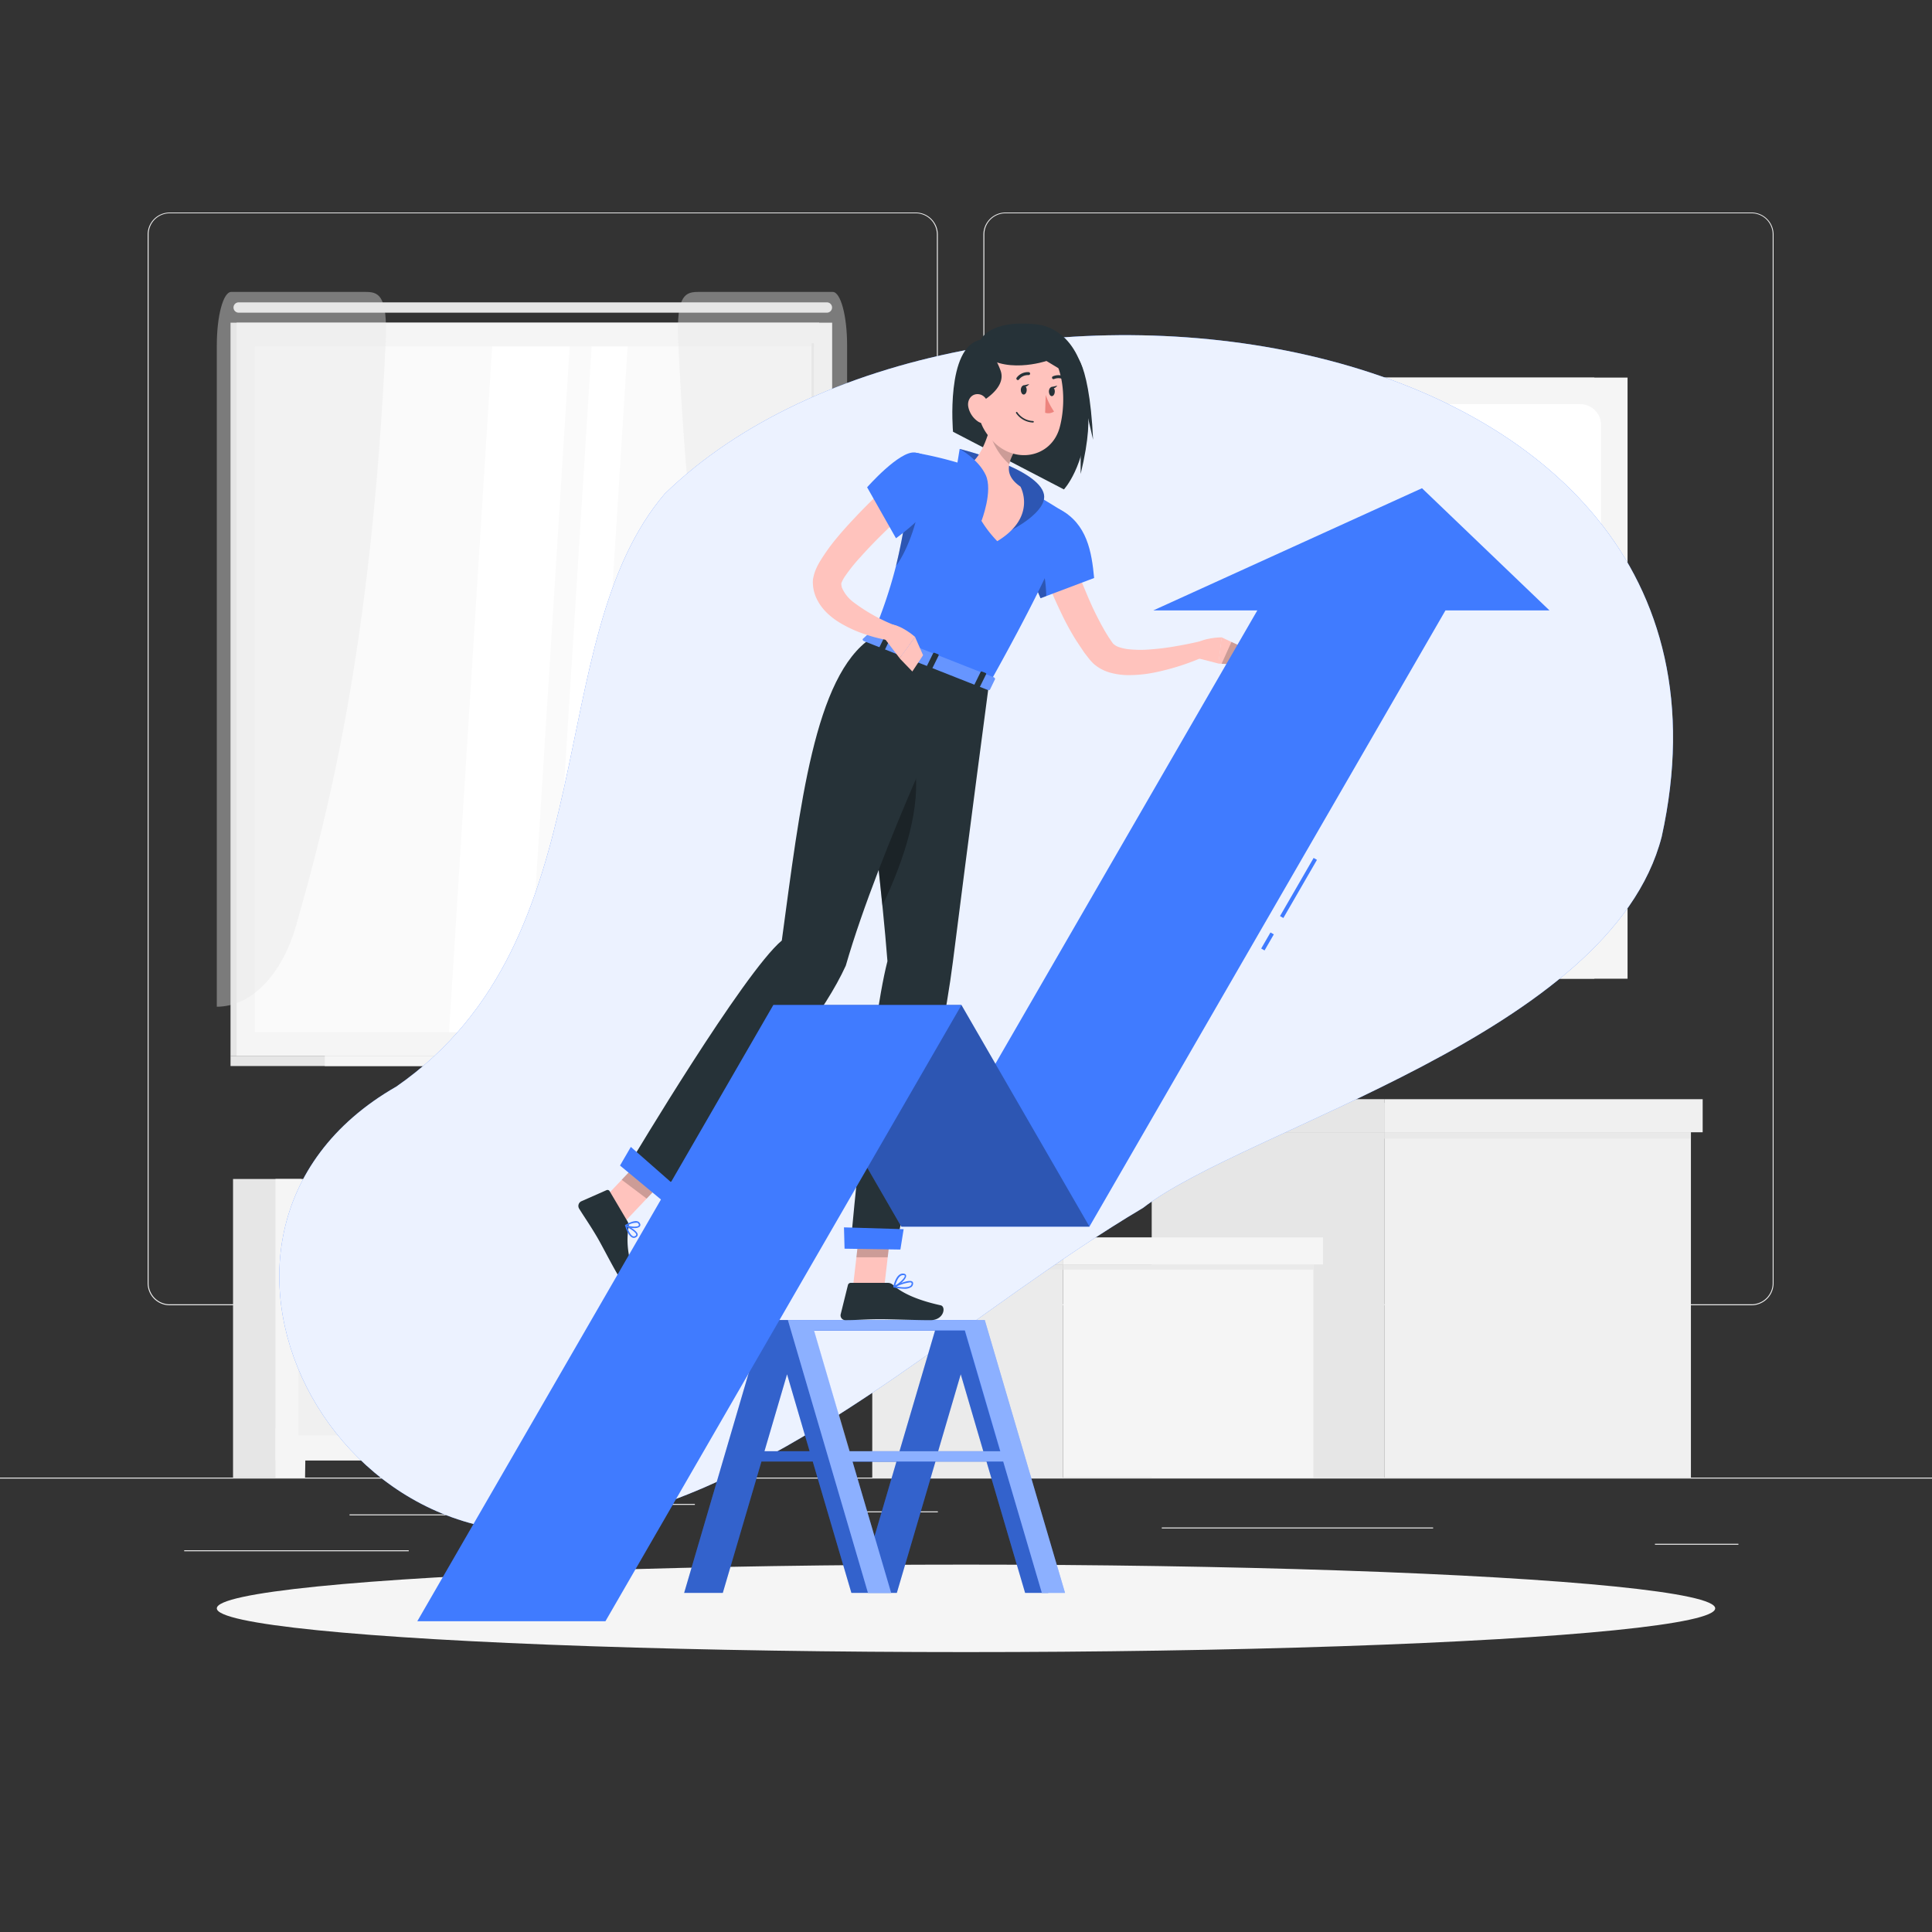 <svg xmlns="http://www.w3.org/2000/svg" viewBox="0 0 500 500"><rect x="0" y="0" width="500" height="500" fill="#333333" stroke="none"/><g id="background-complete"><rect y="382.4" width="500" height="0.25" style="fill:#ebebeb"></rect><rect x="90.46" y="391.92" width="24.87" height="0.25" style="fill:#ebebeb"></rect><rect x="152.33" y="389.21" width="27.5" height="0.25" style="fill:#ebebeb"></rect><rect x="47.67" y="401.21" width="58.11" height="0.25" style="fill:#ebebeb"></rect><rect x="428.3" y="399.53" width="21.6" height="0.25" style="fill:#ebebeb"></rect><rect x="214.79" y="391.14" width="27.93" height="0.25" style="fill:#ebebeb"></rect><rect x="300.67" y="395.31" width="70.22" height="0.25" style="fill:#ebebeb"></rect><path d="M237,337.8H43.91a5.71,5.71,0,0,1-5.7-5.71V60.66A5.71,5.71,0,0,1,43.91,55H237a5.71,5.71,0,0,1,5.71,5.71V332.09A5.71,5.71,0,0,1,237,337.8ZM43.91,55.2a5.46,5.46,0,0,0-5.45,5.46V332.09a5.46,5.46,0,0,0,5.45,5.46H237a5.47,5.47,0,0,0,5.46-5.46V60.66A5.47,5.47,0,0,0,237,55.2Z" style="fill:#ebebeb"></path><path d="M453.31,337.8H260.21a5.72,5.72,0,0,1-5.71-5.71V60.66A5.72,5.72,0,0,1,260.21,55h193.1A5.71,5.71,0,0,1,459,60.66V332.09A5.71,5.71,0,0,1,453.31,337.8ZM260.21,55.2a5.47,5.47,0,0,0-5.46,5.46V332.09a5.47,5.47,0,0,0,5.46,5.46h193.1a5.47,5.47,0,0,0,5.46-5.46V60.66a5.47,5.47,0,0,0-5.46-5.46Z" style="fill:#ebebeb"></path><rect x="59.66" y="83.51" width="152.34" height="189.74" style="fill:#e6e6e6"></rect><rect x="61.23" y="83.51" width="154.13" height="189.74" style="fill:#f5f5f5"></rect><path d="M61.76,80.92H214a1.34,1.34,0,0,0,1.34-1.34h0A1.34,1.34,0,0,0,214,78.25H61.76a1.34,1.34,0,0,0-1.33,1.33h0A1.34,1.34,0,0,0,61.76,80.92Z" style="fill:#e6e6e6"></path><rect x="59.66" y="273.25" width="152.34" height="2.64" style="fill:#e6e6e6"></rect><rect x="84.06" y="273.25" width="146.74" height="2.64" style="fill:#f5f5f5"></rect><rect x="49.57" y="106.04" width="177.46" height="144.68" transform="translate(316.68 40.08) rotate(90)" style="fill:#fafafa"></rect><polygon points="116.21 267.11 127.37 89.65 147.44 89.65 136.28 267.11 116.21 267.11" style="fill:#fff"></polygon><polygon points="141.96 267.11 153.12 89.65 162.43 89.65 151.27 267.11 141.96 267.11" style="fill:#fff"></polygon><rect x="150.62" y="148.24" width="119.45" height="0.6" transform="translate(358.88 -61.8) rotate(90)" style="fill:#e6e6e6"></rect><g style="opacity:0.4"><path d="M56.11,89.34v171.2h0c8.87,0,16.88-8.23,20.51-21,7.69-26.93,19.54-71,23.2-151.15.56-12.38-2-12.84-5.38-12.84H59.82C57.77,75.58,56.11,81.74,56.11,89.34Z" style="fill:#e6e6e6"></path></g><g style="opacity:0.4"><path d="M219.23,89.34v171.2h0c-8.86,0-16.87-8.23-20.51-21-7.68-26.93-19.53-71-23.2-151.15-.56-12.38,2-12.84,5.38-12.84h34.62C217.57,75.58,219.23,81.74,219.23,89.34Z" style="fill:#e6e6e6"></path></g><rect x="162.16" y="305.12" width="17.67" height="77.27" style="fill:#e6e6e6"></rect><polygon points="172.18 382.4 179.83 382.4 179.83 369.58 172 369.58 172.18 382.4" style="fill:#f5f5f5"></polygon><rect x="60.31" y="305.12" width="17.67" height="77.27" style="fill:#e6e6e6"></rect><rect x="71.3" y="305.12" width="108.53" height="72.86" style="fill:#f5f5f5"></rect><polygon points="78.95 382.4 71.3 382.4 71.3 369.58 79.14 369.58 78.95 382.4" style="fill:#f5f5f5"></polygon><rect x="77.24" y="311.25" width="96.66" height="26.87" style="fill:#f0f0f0"></rect><path d="M125.57,329.29a7.85,7.85,0,1,1,7.84-7.84A7.85,7.85,0,0,1,125.57,329.29Zm0-14.86a7,7,0,1,0,7,7A7,7,0,0,0,125.57,314.43Z" style="fill:#fff"></path><rect x="77.24" y="344.62" width="96.66" height="26.87" style="fill:#f0f0f0"></rect><path d="M125.57,362.66a7.85,7.85,0,1,1,7.84-7.85A7.86,7.86,0,0,1,125.57,362.66Zm0-14.87a7,7,0,1,0,7,7A7,7,0,0,0,125.57,347.79Z" style="fill:#fff"></path><rect x="298.07" y="293.02" width="60.3" height="89.37" transform="translate(656.43 675.42) rotate(180)" style="fill:#e6e6e6"></rect><rect x="358.36" y="293.02" width="79.25" height="89.37" style="fill:#f0f0f0"></rect><rect x="298.07" y="285.41" width="139.54" height="9.26" transform="translate(735.68 580.08) rotate(180)" style="fill:#e6e6e6;opacity:0.7;mix-blend-mode:multiply"></rect><rect x="295.03" y="284.47" width="63.34" height="8.56" transform="translate(653.39 577.49) rotate(180)" style="fill:#e6e6e6"></rect><rect x="358.36" y="284.47" width="82.29" height="8.56" style="fill:#f0f0f0"></rect><rect x="225.75" y="327.23" width="49.33" height="55.16" transform="translate(500.82 709.63) rotate(180)" style="fill:#ebebeb"></rect><rect x="275.07" y="327.23" width="64.83" height="55.16" style="fill:#f5f5f5"></rect><rect x="225.75" y="321" width="114.16" height="7.57" transform="translate(565.65 649.58) rotate(180)" style="fill:#e6e6e6;opacity:0.7;mix-blend-mode:multiply"></rect><rect x="223.26" y="320.23" width="51.82" height="7" transform="translate(498.33 647.46) rotate(180)" style="fill:#ebebeb"></rect><rect x="275.07" y="320.23" width="67.32" height="7" style="fill:#f5f5f5"></rect><rect x="312.05" y="97.72" width="100.56" height="155.57" style="fill:#e6e6e6"></rect><rect x="313.51" y="97.72" width="107.7" height="155.57" style="fill:#f5f5f5"></rect><rect x="296.44" y="128.52" width="141.84" height="93.97" rx="5.4" transform="translate(542.87 -191.85) rotate(90)" style="fill:#fff"></rect><rect x="363.38" y="151.11" width="7.96" height="48.79" transform="translate(231.7 -208.36) rotate(45)" style="fill:#f5f5f5"></rect><rect x="349.19" y="136.92" width="7.96" height="48.79" transform="translate(217.51 -202.48) rotate(45)" style="fill:#f5f5f5"></rect><rect x="377.57" y="165.3" width="7.96" height="48.79" transform="translate(245.89 -214.23) rotate(45)" style="fill:#f5f5f5"></rect></g><g id="background-simple"><path d="M102.57,281.21c55.31-38.4,37-115.45,69.48-153.44,77-74.78,288.2-48.59,258,88.75-13.13,51.15-107.45,75.35-134.25,96.09C252.32,338.43,212.58,377,164.7,391.4,90.69,420,35.35,319.67,102.57,281.21Z" style="fill:#407BFF"></path><path d="M102.57,281.21c55.31-38.4,37-115.45,69.48-153.44,77-74.78,288.2-48.59,258,88.75-13.13,51.15-107.45,75.35-134.25,96.09C252.32,338.43,212.58,377,164.7,391.4,90.69,420,35.35,319.67,102.57,281.21Z" style="fill:#fff;opacity:0.9"></path></g><g id="Shadow"><ellipse id="path" cx="250" cy="416.24" rx="193.89" ry="11.32" style="fill:#f5f5f5"></ellipse></g><g id="Character"><path d="M251.66,345.48l1.13-3.87h-55l-20.73,70.63h10l10-34h13.28l10,34h11.76l10-34H255.3l10,34h6Zm-53.82,30.1,5.85-19.92,5.84,19.92ZM224.15,405l-7.84-26.72H232Zm8.64-29.42H215.51l-8.83-30.1.34-1.17H242Zm10,0,5.85-19.92,5.84,19.92Z" style="fill:#407BFF"></path><path d="M251.66,345.48l1.13-3.87h-55l-20.73,70.63h10l10-34h13.28l10,34h11.76l10-34H255.3l10,34h6Zm-53.82,30.1,5.85-19.92,5.84,19.92ZM224.15,405l-7.84-26.72H232Zm8.64-29.42H215.51l-8.83-30.1.34-1.17H242Zm10,0,5.85-19.92,5.84,19.92Z" style="opacity:0.2"></path><path d="M254.85,341.61H203.9l20.73,70.63h6l-10-34h39l10,34h6Zm-35,34-9.18-31.27h39l9.17,31.27Z" style="fill:#407BFF"></path><path d="M254.85,341.61H203.9l20.73,70.63h6l-10-34h39l10,34h6m-55.73-36.66-9.18-31.27h39l9.17,31.27Z" style="fill:#fff;opacity:0.4"></path><path d="M253.81,87.92s2.21-5.25,14.25-4c8.75.91,14.07,10.33,13.41,23.66s-6.13,19.08-6.13,19.08l-28.7-14.92S244.68,89.67,253.81,87.92Z" style="fill:#263238"></path><path d="M279.67,102v20.67C284.17,104.06,279.67,102,279.67,102Z" style="fill:#263238"></path><path d="M278.21,93.66l4.68,20.13C281.85,91.25,277,90.21,278.21,93.66Z" style="fill:#263238"></path><path d="M277.46,144.19c.73,1.94,1.5,4,2.32,6s1.64,4,2.53,6,1.84,3.86,2.83,5.7c.51.91,1,1.8,1.56,2.66.26.46.55.83.83,1.26l.37.54a1.81,1.81,0,0,0,.18.23,4,4,0,0,0,1.53.9,11.69,11.69,0,0,0,2.53.55,31,31,0,0,0,6,0,61.21,61.21,0,0,0,6.36-.83c2.13-.35,4.3-.82,6.37-1.29l1.35,3.77A62.63,62.63,0,0,1,299,174a33.92,33.92,0,0,1-7.32.72,18.16,18.16,0,0,1-4.07-.56,10.94,10.94,0,0,1-4.35-2.18,10.07,10.07,0,0,1-1-1c-.18-.2-.25-.3-.35-.42l-.29-.36c-.37-.49-.79-1-1.12-1.47l-1-1.49-1-1.51a70,70,0,0,1-3.41-6.14c-1-2.09-2-4.18-2.88-6.3s-1.7-4.23-2.44-6.5Z" style="fill:#ffc3bd"></path><path d="M310.35,170.44l5,1.29.85-6.78s-5.07-.06-7.49,2.17Z" style="fill:#ffc3bd"></path><polygon points="321.54 172.12 320.83 167.12 316.15 164.95 315.31 171.73 321.54 172.12" style="fill:#ffc3bd"></polygon><polygon points="321.54 172.12 320.83 167.12 318.7 166.13 316.15 171.78 321.54 172.12" style="opacity:0.2"></polygon><path d="M263.55,138.73c.31,2.6,2.2,7.61,3.74,11.36,1.12,2.7,2,4.73,2,4.73l1.49-.56,12.38-4.67c-.63-6.72-1.81-14.06-8.89-17.76C269.87,129.5,263,134.08,263.55,138.73Z" style="fill:#407BFF"></path><path d="M267.29,150.09c1.12,2.7,2,4.73,2,4.73l1.49-.56c-.08-2.64-.41-6.82-1.73-8.77A11.43,11.43,0,0,0,267.29,150.09Z" style="opacity:0.3"></path><polygon points="220.68 333.59 228.7 334.35 230.85 315.85 222.84 315.09 220.68 333.59" style="fill:#ffc3bd"></polygon><polygon points="154.67 311.9 161.13 316.77 173.98 303.21 167.52 298.35 154.67 311.9" style="fill:#ffc3bd"></polygon><path d="M162.4,316.1l-4.63-7.83a.63.63,0,0,0-.8-.26l-6.55,2.89a1.34,1.34,0,0,0-.55,1.88c1.67,2.69,2.6,3.91,4.64,7.35,1.25,2.12,3.72,7,5.45,9.91s4.64,1.31,4.17-.07c-2.09-6.17-1.87-9.67-1.46-12.45A2.11,2.11,0,0,0,162.4,316.1Z" style="fill:#263238"></path><path d="M229.72,332h-9.55a.76.76,0,0,0-.73.58l-1.87,7.55a1.23,1.23,0,0,0,1.21,1.52c3.36,0,5-.24,9.16-.24,2.58,0,9.26.25,12.83.25s4.12-3.53,2.67-3.85c-6.52-1.43-10.3-3.4-12.35-5.29A2,2,0,0,0,229.72,332Z" style="fill:#263238"></path><polygon points="230.85 315.85 229.74 325.39 221.63 325.39 222.83 315.09 230.85 315.85" style="opacity:0.2"></polygon><polygon points="167.52 298.35 173.97 303.22 167.35 310.2 160.89 305.33 167.52 298.35" style="opacity:0.2"></polygon><path d="M225.5,165.1l30.43,12c23.24-41.55,20.29-44,20.29-44s-4.8-3.2-9.83-5.93c-.76-.41-1.53-.81-2.29-1.2a105.13,105.13,0,0,0-13.81-5.45c-.7-.24-1.39-.46-2.09-.68a97.72,97.72,0,0,0-11.46-2.7c-.72,5.92-1.4,10.92-2.1,15.26-.9,5.66-1.8,10.18-2.76,14.08A122.17,122.17,0,0,1,225.5,165.1Z" style="fill:#407BFF"></path><path d="M231.88,146.45c3.16-4.08,6.43-13.78,5.85-17.54l-3.09,3.46C233.74,138,232.84,142.55,231.88,146.45Z" style="opacity:0.3"></path><path d="M270.18,128c-1.27-6.78-21.82-11.81-21.82-11.81L260,136.39l1.84.74S271,132.51,270.18,128Z" style="fill:#407BFF"></path><path d="M270.18,128c-1.27-6.78-21.82-11.81-21.82-11.81L260,136.39l1.84.74S271,132.51,270.18,128Z" style="opacity:0.3"></path><path d="M255.89,111.77c-1.18,3.85-3,7.61-5.61,8.72,0,0-1.41,10,7.81,19.57,10.43-6.32,6-14.12,6-14.12-4.53-3.15-3.42-6.51-.07-11.52l-3.4-3.08A2.56,2.56,0,0,0,255.89,111.77Z" style="fill:#ffc3bd"></path><path d="M247.79,119.69l.57-3.5s4.75,2.56,6.72,6.7S254,134.83,254,134.83l-7.38-7.05Z" style="fill:#407BFF"></path><path d="M260.63,111.33a2.57,2.57,0,0,0-4.61.09,16.79,16.79,0,0,0,5.19,8.72,17.28,17.28,0,0,1,2.81-5.72Z" style="opacity:0.2"></path><path d="M252.63,98c.22,8.06.15,11.47,4,15.81,5.8,6.54,15.47,4.72,17.62-3.2,1.93-7.12,1.24-19.1-6.38-22.73A10.6,10.6,0,0,0,252.63,98Z" style="fill:#ffc3bd"></path><path d="M253.4,90.92c6,6.34,17.42,2.5,17.42,2.5l6,3.63-3.18-7.22-7-4.11S250.33,87.67,253.4,90.92Z" style="fill:#263238"></path><path d="M254.06,88.42a19.24,19.24,0,0,1,4.83,7.33c2,5-6,8.83-6,8.83S246.39,97.75,254.06,88.42Z" style="fill:#263238"></path><path d="M250.6,105.32a6,6,0,0,0,2.5,3.76c1.71,1.15,3.15-.23,3.17-2.19,0-1.76-.85-4.48-2.8-4.84S250.22,103.44,250.6,105.32Z" style="fill:#ffc3bd"></path><path d="M255.93,177.1s-5.39,40.62-9.33,71.86C243.47,273.79,232,321.65,232,321.65l-11.71-1.16s4.89-54.31,9.38-71.74c-2.77-35.85-10-70.56,1.81-81.47Z" style="fill:#263238"></path><polygon points="218.42 317.64 233.86 318.11 233.02 323.38 218.57 323.16 218.42 317.64" style="fill:#407BFF"></polygon><path d="M236.72,198.09,225,188.35c-.41,12.53,1.64,28.73,3.37,46C234.3,221.93,238.41,208.64,236.72,198.09Z" style="opacity:0.3"></path><path d="M249.25,174.58s-21.68,45.19-30.36,75.33c-10.84,23.83-47.26,58-47.26,58l-8.3-7.41s29.11-48.81,39-57.09c4.74-34.91,8.45-68.43,23.16-78.29Z" style="fill:#263238"></path><polygon points="171.23 310.57 160.46 301.64 163.26 296.82 175.07 307.19 171.23 310.57" style="fill:#407BFF"></polygon><path d="M225.7,163.12l-2.37,2.21c-.18.17,0,.49.34.62l31.91,12.59c.28.11.55.07.63-.1l1.28-2.64c.08-.18-.1-.44-.4-.56l-30.81-12.16A.58.58,0,0,0,225.7,163.12Z" style="fill:#407BFF"></path><path d="M225.7,163.12l-2.37,2.21c-.18.17,0,.49.34.62l31.91,12.59c.28.11.55.07.63-.1l1.28-2.64c.08-.18-.1-.44-.4-.56l-30.81-12.16A.58.58,0,0,0,225.7,163.12Z" style="fill:#fff;opacity:0.2"></path><path d="M228.58,168.23l-.83-.33c-.16-.06-.25-.2-.21-.3l1.69-3.41c.05-.1.22-.13.38-.07l.83.33c.16.06.26.2.21.3L229,168.17C228.92,168.27,228.74,168.3,228.58,168.23Z" style="fill:#263238"></path><path d="M253.16,177.93l-.83-.33c-.16-.06-.26-.2-.21-.3l1.68-3.42c0-.1.23-.13.39-.06l.83.32c.16.07.26.2.21.3l-1.69,3.42C253.49,178,253.32,178,253.16,177.93Z" style="fill:#263238"></path><path d="M240.87,173.08l-.83-.33c-.16-.06-.26-.2-.21-.3l1.68-3.42c.05-.1.23-.13.39-.06l.83.33c.16.06.26.19.21.3L241.26,173C241.21,173.11,241,173.14,240.87,173.08Z" style="fill:#263238"></path><path d="M264.18,100.88c0,.66.31,1.21.73,1.23s.78-.49.8-1.14-.31-1.21-.73-1.23S264.21,100.23,264.18,100.88Z" style="fill:#263238"></path><path d="M271.45,101.29c0,.65.31,1.2.73,1.23s.77-.49.8-1.15-.31-1.2-.73-1.22S271.48,100.64,271.45,101.29Z" style="fill:#263238"></path><path d="M272.07,100.17l1.56-.36S272.79,101,272.07,100.17Z" style="fill:#263238"></path><path d="M270.63,102.21a18.11,18.11,0,0,0,2.16,4.3,2.71,2.71,0,0,1-2.31.31Z" style="fill:#ed847e"></path><path d="M267.43,109.34a.24.24,0,0,0,.12-.18.21.21,0,0,0-.19-.2,5.2,5.2,0,0,1-4.08-2.26.2.2,0,0,0-.26-.07.21.21,0,0,0-.07.27,5.57,5.57,0,0,0,4.4,2.45Z" style="fill:#263238"></path><path d="M263.55,98.34a.31.31,0,0,0,.16-.12,2.94,2.94,0,0,1,2.46-1.14.39.39,0,0,0,.42-.34.4.4,0,0,0-.34-.43,3.64,3.64,0,0,0-3.13,1.42.39.39,0,0,0,.06.54A.39.39,0,0,0,263.55,98.34Z" style="fill:#263238"></path><path d="M276.05,98.21a.1.1,0,0,0,0,0,.4.4,0,0,0-.14-.53,3.7,3.7,0,0,0-3.45-.28.39.39,0,0,0-.16.51.39.39,0,0,0,.51.18,3,3,0,0,1,2.73.25A.36.36,0,0,0,276.05,98.21Z" style="fill:#263238"></path><path d="M163.65,320.28l.12.05a1.05,1.05,0,0,0,1-.27.65.65,0,0,0,.26-.61c-.13-1-2.71-2.31-3-2.45a.17.17,0,0,0-.2,0,.19.19,0,0,0-.06.2C162.09,318.22,162.74,319.89,163.65,320.28Zm-1.36-2.73c1,.55,2.31,1.41,2.37,1.95a.27.27,0,0,1-.12.27.72.72,0,0,1-.67.19C163.35,319.8,162.77,318.91,162.29,317.55Z" style="fill:#407BFF"></path><path d="M162.06,317.43c.88.39,2.83.64,3.45.05a.67.67,0,0,0,.12-.83,1,1,0,0,0-.63-.57c-1.1-.34-3.06.87-3.14.93a.19.19,0,0,0-.09.17.19.19,0,0,0,.1.16Zm2.91-.95a.64.64,0,0,1,.32.33c.1.23,0,.33,0,.39-.41.39-2,.29-2.88-.05a4.26,4.26,0,0,1,2.51-.7Z" style="fill:#407BFF"></path><path d="M234,333.53a3.12,3.12,0,0,0,1.85-.45,1.16,1.16,0,0,0,.46-.92.57.57,0,0,0-.25-.52c-.89-.58-4.1.89-4.73,1.2a.17.17,0,0,0-.1.19.2.2,0,0,0,.15.17A13.17,13.17,0,0,0,234,333.53Zm1.47-1.65a.65.65,0,0,1,.38.08.19.19,0,0,1,.08.18.79.79,0,0,1-.32.64c-.55.42-1.86.48-3.58.16A11.61,11.61,0,0,1,235.47,331.88Z" style="fill:#407BFF"></path><path d="M231.42,333.2h.07c1.07-.45,3.19-2.19,3-3.09,0-.2-.17-.44-.66-.5-1.91-.23-2.61,3.22-2.64,3.37a.16.16,0,0,0,.07.18A.18.18,0,0,0,231.42,333.2ZM233.7,330h.13c.2,0,.31.08.33.17.08.53-1.38,1.9-2.46,2.5C231.93,331.82,232.56,330,233.7,330Z" style="fill:#407BFF"></path><path d="M264.8,99.77l1.56-.37S265.52,100.58,264.8,99.77Z" style="fill:#263238"></path><path d="M236.75,130.21c-3.23,3-6.49,6.11-9.61,9.23-1.56,1.57-3.07,3.17-4.51,4.78a44.42,44.42,0,0,0-3.89,4.85,8.74,8.74,0,0,0-1,1.86s0,0,0,0,0-.13,0,0a2.29,2.29,0,0,0,0,.37,4.29,4.29,0,0,0,.16.81,9.35,9.35,0,0,0,3.06,3.8A45.42,45.42,0,0,0,232,162l-1,3.89c-1.25-.18-2.37-.42-3.54-.7a35.81,35.81,0,0,1-3.46-1,32.13,32.13,0,0,1-6.76-3.09,18.75,18.75,0,0,1-3.22-2.48,13,13,0,0,1-2.7-3.73,10,10,0,0,1-.79-2.46,9.7,9.7,0,0,1-.15-1.32,6.49,6.49,0,0,1,0-.87c0-.28.07-.59.12-.83a11.11,11.11,0,0,1,.82-2.45c.31-.68.64-1.28,1-1.86a50.72,50.72,0,0,1,4.34-6c1.52-1.83,3.1-3.56,4.7-5.25,3.2-3.4,6.49-6.57,10-9.68Z" style="fill:#ffc3bd"></path><path d="M228.84,165.12l4,5.24,4-5.51s-3.75-3.4-7-3.33Z" style="fill:#ffc3bd"></path><polygon points="236.11 173.78 238.89 169.57 236.82 164.85 232.81 170.36 236.11 173.78" style="fill:#ffc3bd"></polygon><path d="M236.74,117.11c-4-.46-12.33,9-12.33,9l7.47,13.19s11.07-7.83,10.66-12.84C242.18,122.06,241.83,117.69,236.74,117.11Z" style="fill:#407BFF"></path></g><g id="Arrow"><rect x="325.64" y="243.17" width="4.8" height="1" transform="translate(-47.07 405.77) rotate(-59.98)" style="fill:#407BFF"></rect><rect x="327.36" y="229.31" width="17.38" height="1" transform="translate(-31.06 405.8) rotate(-59.98)" style="fill:#407BFF"></rect><polygon points="368.01 126.35 298.46 157.98 325.39 157.98 233.26 317.44 281.95 317.44 374.08 157.98 401.01 157.98 368.01 126.35" style="fill:#407BFF"></polygon><polygon points="281.95 317.44 233.26 317.44 200.14 260.1 248.82 260.1 281.95 317.44" style="fill:#407BFF"></polygon><polygon points="281.95 317.44 233.26 317.44 200.14 260.1 248.82 260.1 281.95 317.44" style="opacity:0.3"></polygon><polygon points="248.83 260.1 200.13 260.1 108 419.57 156.69 419.57 248.83 260.1" style="fill:#407BFF"></polygon></g></svg>